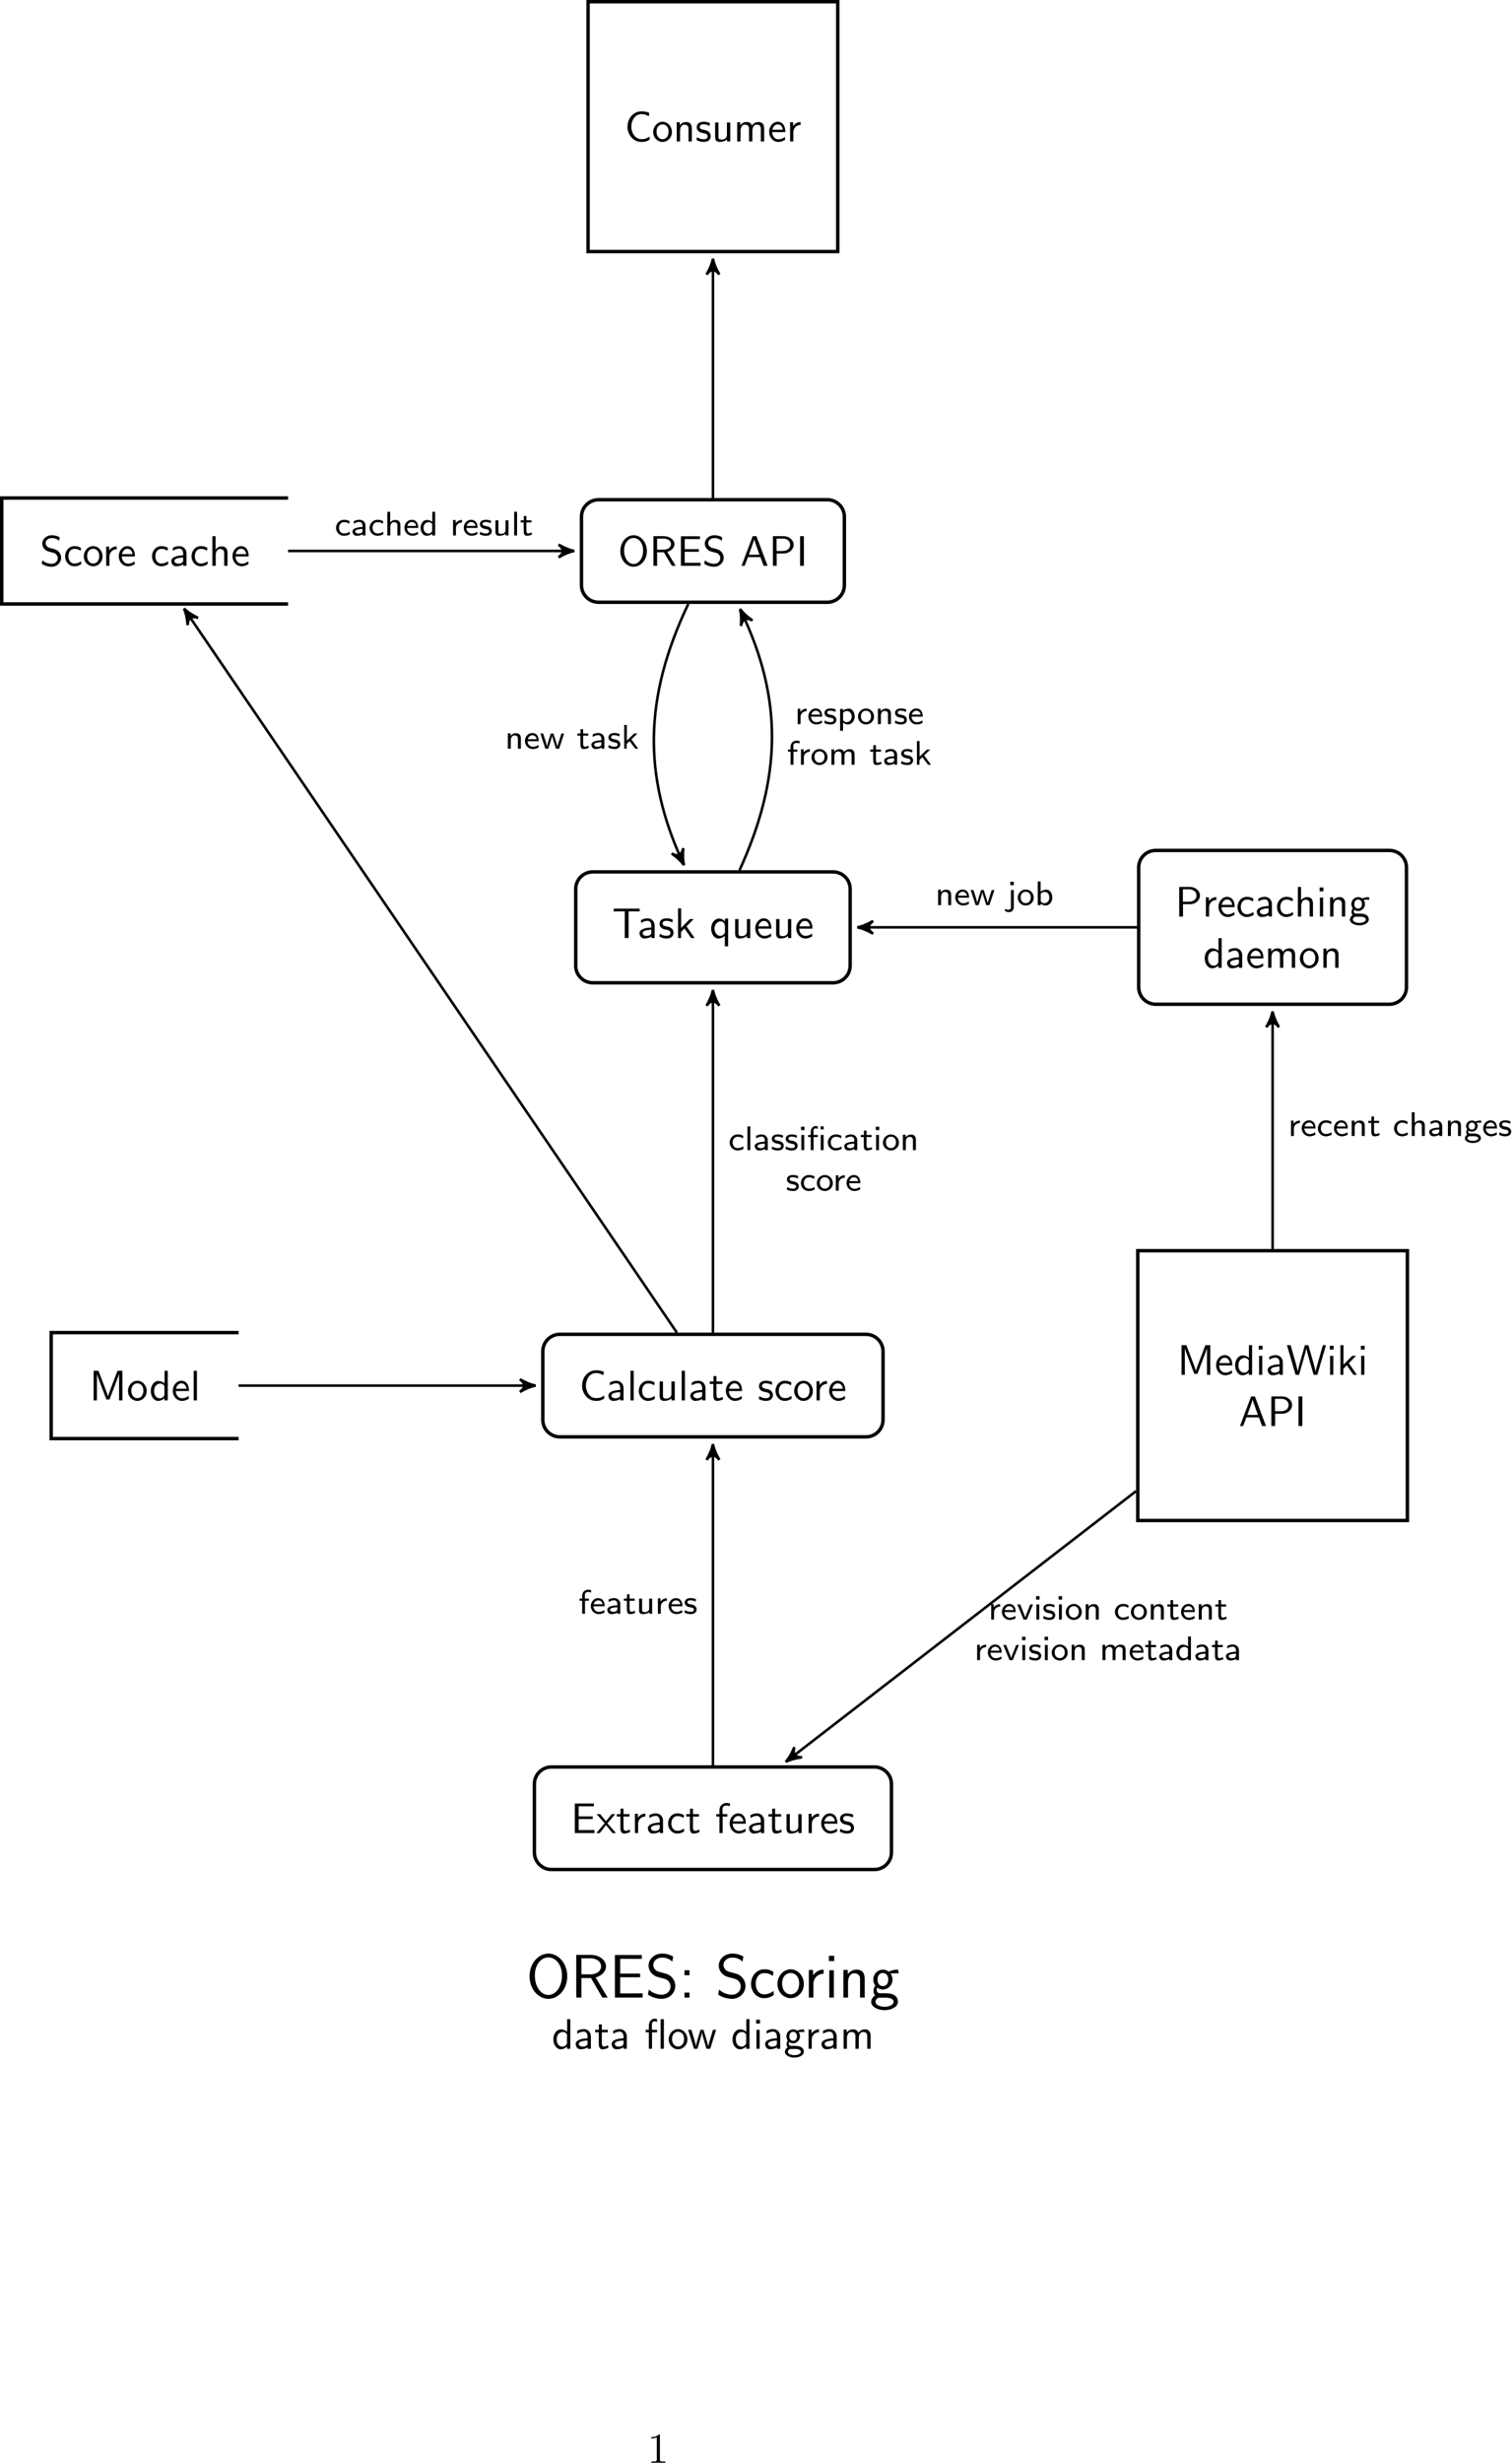 <?xml version='1.0' encoding='UTF-8'?>
<!-- This file was generated by dvisvgm 2.1.3 -->
<svg height='574.512pt' version='1.1' viewBox='80.029 56.123 352.917 574.512' width='352.917pt' xmlns='http://www.w3.org/2000/svg' xmlns:xlink='http://www.w3.org/1999/xlink'>
<defs>
<path d='M3.873 -5.539H3.156V-4.822H3.873V-5.539ZM3.85 -3.539H3.18V0H3.85V-3.539ZM1.514 -3.037H2.495V-3.539H1.49V-4.471C1.49 -4.981 1.793 -5.085 1.985 -5.085C2.12 -5.085 2.319 -5.053 2.495 -4.934V-5.531C2.471 -5.539 2.248 -5.611 1.985 -5.611C1.371 -5.611 0.845 -5.061 0.845 -4.24V-3.539H0.231V-3.037H0.845V0H1.514V-3.037Z' id='g0-12'/>
<path d='M3.395 -2.295C3.395 -3.108 2.774 -3.658 1.985 -3.658C1.482 -3.658 1.1 -3.555 0.654 -3.316L0.701 -2.734C0.964 -2.909 1.355 -3.148 1.985 -3.148C2.335 -3.148 2.702 -2.885 2.702 -2.287V-1.969C1.522 -1.929 0.359 -1.682 0.359 -0.94C0.359 -0.542 0.63 0.08 1.331 0.08C1.674 0.08 2.303 0.008 2.726 -0.303V0H3.395V-2.295ZM2.702 -1.132C2.702 -0.972 2.702 -0.765 2.423 -0.598C2.168 -0.454 1.857 -0.446 1.769 -0.446C1.331 -0.446 0.996 -0.646 0.996 -0.948C0.996 -1.459 2.343 -1.506 2.702 -1.522V-1.132Z' id='g0-97'/>
<path d='M1.347 -5.531H0.677V0H1.371V-0.375C1.546 -0.223 1.929 0.08 2.511 0.08C3.379 0.08 4.081 -0.733 4.081 -1.777C4.081 -2.742 3.531 -3.618 2.734 -3.618C2.232 -3.618 1.745 -3.459 1.347 -3.164V-5.531ZM1.371 -2.511C1.371 -2.638 1.371 -2.734 1.65 -2.917C1.769 -2.989 1.985 -3.092 2.256 -3.092C2.79 -3.092 3.387 -2.734 3.387 -1.777C3.387 -0.805 2.726 -0.446 2.168 -0.446C1.873 -0.446 1.594 -0.582 1.371 -0.94V-2.511Z' id='g0-98'/>
<path d='M3.467 -0.869C3.068 -0.614 2.638 -0.47 2.144 -0.47C1.411 -0.47 0.98 -1.06 0.98 -1.777C0.98 -2.391 1.299 -3.108 2.168 -3.108C2.71 -3.108 2.965 -2.997 3.371 -2.742L3.475 -3.316C2.997 -3.555 2.79 -3.658 2.168 -3.658C0.972 -3.658 0.287 -2.694 0.287 -1.769C0.287 -0.797 1.052 0.08 2.136 0.08C2.694 0.08 3.172 -0.088 3.515 -0.287L3.467 -0.869Z' id='g0-99'/>
<path d='M3.69 -5.531H3.021V-3.196C2.511 -3.571 1.993 -3.618 1.761 -3.618C0.925 -3.618 0.287 -2.782 0.287 -1.769S0.917 0.08 1.737 0.08C2.232 0.08 2.694 -0.143 2.997 -0.414V0H3.69V-5.531ZM2.997 -0.988C2.798 -0.662 2.495 -0.446 2.112 -0.446C1.554 -0.446 0.98 -0.837 0.98 -1.761C0.98 -2.758 1.658 -3.092 2.2 -3.092C2.519 -3.092 2.79 -2.957 2.997 -2.686V-0.988Z' id='g0-100'/>
<path d='M3.427 -0.869C2.981 -0.55 2.479 -0.446 2.136 -0.446C1.443 -0.446 0.917 -1.012 0.893 -1.745H3.507C3.507 -2.112 3.467 -2.646 3.156 -3.1C2.869 -3.507 2.391 -3.658 2.001 -3.658C1.028 -3.658 0.279 -2.805 0.279 -1.793C0.279 -0.773 1.076 0.08 2.128 0.08C2.59 0.08 3.068 -0.056 3.475 -0.303L3.427 -0.869ZM0.948 -2.224C1.132 -2.861 1.602 -3.132 2.001 -3.132C2.351 -3.132 2.869 -2.965 3.021 -2.224H0.948Z' id='g0-101'/>
<path d='M1.514 -3.037H2.423V-3.539H1.49V-4.455C1.49 -5.005 1.993 -5.085 2.256 -5.085C2.423 -5.085 2.638 -5.061 2.933 -4.949V-5.531C2.726 -5.579 2.479 -5.611 2.264 -5.611C1.443 -5.611 0.845 -5.021 0.845 -4.232V-3.539H0.231V-3.037H0.845V0H1.514V-3.037Z' id='g0-102'/>
<path d='M4.009 -3.618C3.834 -3.618 3.3 -3.61 2.694 -3.379L2.678 -3.371C2.391 -3.563 2.112 -3.618 1.881 -3.618C1.1 -3.618 0.518 -3.005 0.518 -2.319C0.518 -2.04 0.614 -1.753 0.797 -1.53C0.685 -1.395 0.566 -1.172 0.566 -0.869C0.566 -0.558 0.693 -0.359 0.765 -0.263C0.327 -0.008 0.239 0.359 0.239 0.55C0.239 1.156 1.076 1.634 2.112 1.634C3.156 1.634 3.985 1.156 3.985 0.55C3.985 -0.574 2.59 -0.574 2.248 -0.574H1.506C1.379 -0.574 1.036 -0.574 1.036 -0.988C1.036 -1.148 1.092 -1.227 1.1 -1.243C1.379 -1.068 1.658 -1.012 1.873 -1.012C2.654 -1.012 3.236 -1.626 3.236 -2.311C3.236 -2.566 3.164 -2.798 3.021 -3.013C2.989 -3.061 2.989 -3.068 2.989 -3.076C2.989 -3.108 3.467 -3.108 3.507 -3.108C3.515 -3.108 3.818 -3.108 4.105 -3.076L4.009 -3.618ZM1.881 -1.506C1.451 -1.506 1.132 -1.777 1.132 -2.311C1.132 -2.933 1.53 -3.124 1.873 -3.124C2.303 -3.124 2.622 -2.853 2.622 -2.319C2.622 -1.698 2.224 -1.506 1.881 -1.506ZM2.256 0.048C2.439 0.048 3.379 0.048 3.379 0.558C3.379 0.901 2.782 1.14 2.112 1.14S0.845 0.901 0.845 0.558C0.845 0.518 0.845 0.048 1.49 0.048H2.256Z' id='g0-103'/>
<path d='M3.706 -2.359C3.706 -2.981 3.523 -3.618 2.542 -3.618C1.857 -3.618 1.49 -3.22 1.331 -3.053V-5.531H0.662V0H1.355V-1.937C1.355 -2.463 1.578 -3.092 2.192 -3.092C3.013 -3.092 3.013 -2.534 3.013 -2.303V0H3.706V-2.359Z' id='g0-104'/>
<path d='M1.403 -5.468H0.598V-4.663H1.403V-5.468ZM1.339 -3.539H0.669V0H1.339V-3.539Z' id='g0-105'/>
<path d='M1.578 -5.468H0.773V-4.663H1.578V-5.468ZM-0.518 1.355C-0.151 1.554 0.207 1.626 0.51 1.626C1.06 1.626 1.578 1.203 1.578 0.47V-3.539H0.909V0.526C0.909 0.669 0.909 0.797 0.741 0.933C0.558 1.068 0.335 1.068 0.263 1.068C-0.072 1.068 -0.279 0.917 -0.375 0.829L-0.518 1.355Z' id='g0-106'/>
<path d='M2.383 -2.168L3.802 -3.539H3.029L1.323 -1.889V-5.531H0.701V0H1.291V-1.116L1.969 -1.769L3.284 0H3.985L2.383 -2.168Z' id='g0-107'/>
<path d='M1.339 -5.531H0.669V0H1.339V-5.531Z' id='g0-108'/>
<path d='M6.057 -2.359C6.057 -2.981 5.874 -3.618 4.894 -3.618C4.224 -3.618 3.81 -3.228 3.618 -2.973C3.539 -3.188 3.339 -3.618 2.542 -3.618C2.088 -3.618 1.65 -3.435 1.299 -3.013V-3.595H0.662V0H1.355V-1.937C1.355 -2.463 1.578 -3.092 2.192 -3.092C3.013 -3.092 3.013 -2.534 3.013 -2.303V0H3.706V-1.937C3.706 -2.463 3.929 -3.092 4.543 -3.092C5.364 -3.092 5.364 -2.534 5.364 -2.303V0H6.057V-2.359Z' id='g0-109'/>
<path d='M3.706 -2.359C3.706 -2.981 3.523 -3.618 2.542 -3.618C2.088 -3.618 1.65 -3.435 1.299 -3.013V-3.595H0.662V0H1.355V-1.937C1.355 -2.463 1.578 -3.092 2.192 -3.092C3.013 -3.092 3.013 -2.534 3.013 -2.303V0H3.706V-2.359Z' id='g0-110'/>
<path d='M3.985 -1.745C3.985 -2.798 3.148 -3.658 2.112 -3.658S0.239 -2.79 0.239 -1.745C0.239 -0.733 1.084 0.08 2.112 0.08C3.148 0.08 3.985 -0.733 3.985 -1.745ZM2.112 -0.47C1.482 -0.47 0.933 -0.933 0.933 -1.833S1.522 -3.132 2.112 -3.132C2.71 -3.132 3.292 -2.718 3.292 -1.833C3.292 -0.925 2.726 -0.47 2.112 -0.47Z' id='g0-111'/>
<path d='M1.371 -0.375C1.793 0.008 2.248 0.08 2.519 0.08C3.363 0.08 4.081 -0.725 4.081 -1.777C4.081 -2.734 3.555 -3.618 2.766 -3.618C2.407 -3.618 1.809 -3.515 1.347 -3.156V-3.539H0.677V1.546H1.371V-0.375ZM1.371 -2.646C1.554 -2.869 1.865 -3.068 2.248 -3.068C2.885 -3.068 3.387 -2.479 3.387 -1.777C3.387 -0.988 2.79 -0.446 2.168 -0.446C2.048 -0.446 1.849 -0.462 1.642 -0.63C1.403 -0.813 1.371 -0.933 1.371 -1.084V-2.646Z' id='g0-112'/>
<path d='M1.347 -1.698C1.347 -2.558 2.064 -3.021 2.766 -3.029V-3.618C2.096 -3.61 1.61 -3.284 1.291 -2.861V-3.595H0.677V0H1.347V-1.698Z' id='g0-114'/>
<path d='M2.909 -3.411C2.367 -3.634 1.969 -3.658 1.682 -3.658C1.482 -3.658 0.279 -3.658 0.279 -2.598C0.279 -2.224 0.486 -2.016 0.59 -1.921C0.869 -1.642 1.203 -1.578 1.626 -1.498C2.001 -1.427 2.431 -1.347 2.431 -0.964C2.431 -0.462 1.769 -0.462 1.658 -0.462C1.148 -0.462 0.669 -0.646 0.351 -0.869L0.239 -0.271C0.51 -0.135 0.996 0.08 1.658 0.08C2.016 0.08 2.367 0.024 2.662 -0.191C2.957 -0.414 3.053 -0.765 3.053 -1.036C3.053 -1.18 3.037 -1.49 2.702 -1.793C2.407 -2.056 2.12 -2.112 1.737 -2.184C1.267 -2.271 0.901 -2.343 0.901 -2.694C0.901 -3.148 1.482 -3.148 1.602 -3.148C2.056 -3.148 2.407 -3.053 2.805 -2.845L2.909 -3.411Z' id='g0-115'/>
<path d='M1.498 -3.037H2.678V-3.539H1.498V-4.551H0.885V-3.539H0.159V-3.037H0.861V-1.02C0.861 -0.486 0.996 0.08 1.57 0.08S2.582 -0.104 2.821 -0.215L2.686 -0.725C2.423 -0.534 2.144 -0.47 1.921 -0.47C1.586 -0.47 1.498 -0.797 1.498 -1.164V-3.037Z' id='g0-116'/>
<path d='M3.706 -3.539H3.013V-1.227C3.013 -0.59 2.471 -0.391 2.008 -0.391C1.419 -0.391 1.355 -0.55 1.355 -0.917V-3.539H0.662V-0.869C0.662 -0.159 0.972 0.08 1.53 0.08C1.857 0.08 2.558 0.016 3.037 -0.367V0H3.706V-3.539Z' id='g0-117'/>
<path d='M3.778 -3.539H3.14C2.048 -0.869 2.001 -0.654 1.969 -0.47H1.961C1.897 -0.781 1.674 -1.339 1.427 -1.953L0.789 -3.539H0.12L1.578 0H2.319L3.778 -3.539Z' id='g0-118'/>
<path d='M5.659 -3.539H5.037C4.965 -3.316 4.519 -1.969 4.272 -1.14C4.208 -0.909 4.129 -0.654 4.105 -0.47H4.097C4.049 -0.797 3.77 -1.658 3.754 -1.714L3.164 -3.539H2.558C2.327 -2.853 1.73 -1.068 1.666 -0.486H1.658C1.594 -1.052 1.004 -2.813 0.877 -3.196C0.813 -3.387 0.813 -3.403 0.773 -3.539H0.12L1.283 0H1.953C1.961 -0.032 2.176 -0.662 2.455 -1.546C2.574 -1.937 2.813 -2.702 2.853 -3.053L2.861 -3.061C2.877 -2.893 2.925 -2.718 2.981 -2.519S3.092 -2.104 3.148 -1.921L3.762 0H4.495L5.659 -3.539Z' id='g0-119'/>
<path d='M2.929 -6.376C2.929 -6.615 2.929 -6.635 2.7 -6.635C2.082 -5.998 1.205 -5.998 0.887 -5.998V-5.689C1.086 -5.689 1.674 -5.689 2.192 -5.948V-0.787C2.192 -0.428 2.162 -0.309 1.265 -0.309H0.946V0C1.295 -0.03 2.162 -0.03 2.56 -0.03S3.826 -0.03 4.174 0V-0.309H3.856C2.959 -0.309 2.929 -0.418 2.929 -0.787V-6.376Z' id='g3-49'/>
<path d='M1.753 -3.846H2.929V-4.423H1.724V-5.629C1.724 -6.266 2.082 -6.416 2.331 -6.416C2.531 -6.416 2.75 -6.356 2.929 -6.247V-6.914C2.869 -6.934 2.62 -7.024 2.331 -7.024C1.594 -7.024 1.006 -6.326 1.006 -5.33V-4.423H0.269V-3.846H1.006V0H1.753V-3.846ZM4.513 -6.914H3.766V0H4.513V-6.914Z' id='g2-13'/>
<path d='M3.756 -6.914H2.879L0.279 0H1.016L1.783 -2.032H4.682L5.44 0H6.356L3.756 -6.914ZM4.463 -2.59H1.993L2.64 -4.394C2.849 -4.981 3.158 -5.828 3.228 -6.197H3.238C3.258 -6.057 3.328 -5.808 3.557 -5.151L4.463 -2.59Z' id='g2-65'/>
<path d='M5.798 -1.136C5.21 -0.747 4.872 -0.538 3.885 -0.538C2.451 -0.538 1.554 -2.032 1.554 -3.467C1.554 -4.822 2.381 -6.386 3.905 -6.386C4.613 -6.386 5.061 -6.217 5.609 -5.868L5.748 -6.685C5.32 -6.894 4.553 -7.024 3.915 -7.024C2.072 -7.024 0.658 -5.469 0.658 -3.377C0.658 -1.803 1.843 0.11 3.915 0.11C4.832 0.11 5.21 -0.05 5.858 -0.448L5.798 -1.136Z' id='g2-67'/>
<path d='M5.111 -3.278V-3.885H1.823V-6.247H3.198C3.318 -6.247 3.437 -6.237 3.557 -6.237H5.38V-6.884H0.936V0H5.519V-0.707H4.264C4.144 -0.707 4.025 -0.697 3.905 -0.697H1.823V-3.278H5.111Z' id='g2-69'/>
<path d='M1.823 -6.914H0.936V0H1.823V-6.914Z' id='g2-73'/>
<path d='M5.28 -3.537C4.932 -2.63 4.463 -1.395 4.354 -0.927H4.344C4.294 -1.136 4.174 -1.504 4.025 -1.923L2.461 -6.047L2.122 -6.914H0.996V0H1.773V-6.177H1.783C1.843 -5.858 2.242 -4.772 2.501 -4.095L3.975 -0.219H4.702L6.027 -3.686C6.346 -4.503 6.436 -4.752 6.506 -4.951C6.605 -5.24 6.874 -5.958 6.924 -6.187L6.934 -6.177V0H7.711V-6.914H6.575L5.28 -3.537Z' id='g2-77'/>
<path d='M6.765 -3.437C6.765 -5.529 5.32 -7.133 3.666 -7.133C1.973 -7.133 0.558 -5.509 0.558 -3.437C0.558 -1.325 2.032 0.219 3.656 0.219C5.32 0.219 6.765 -1.345 6.765 -3.437ZM3.666 -0.428C2.491 -0.428 1.445 -1.674 1.445 -3.587C1.445 -5.41 2.54 -6.496 3.656 -6.496C4.812 -6.496 5.878 -5.37 5.878 -3.587C5.878 -1.644 4.802 -0.428 3.666 -0.428Z' id='g2-79'/>
<path d='M3.507 -2.879C4.742 -2.879 5.798 -3.786 5.798 -4.902C5.798 -5.968 4.812 -6.914 3.437 -6.914H0.956V0H1.843V-2.879H3.507ZM3.218 -6.356C4.314 -6.356 4.991 -5.748 4.991 -4.902C4.991 -4.115 4.364 -3.457 3.218 -3.457H1.813V-6.356H3.218Z' id='g2-80'/>
<path d='M4.174 -3.248C5.2 -3.547 5.868 -4.254 5.868 -5.061C5.868 -6.047 4.782 -6.914 3.357 -6.914H0.956V0H1.813V-3.158H3.387L5.26 0H6.147L4.174 -3.248ZM1.813 -3.766V-6.356H3.248C4.403 -6.356 5.061 -5.768 5.061 -5.061S4.423 -3.766 3.248 -3.766H1.813Z' id='g2-82'/>
<path d='M4.633 -6.635C4.085 -6.964 3.537 -7.133 2.809 -7.133C1.425 -7.133 0.558 -6.157 0.558 -5.171C0.558 -4.742 0.697 -4.324 1.096 -3.905C1.514 -3.457 1.953 -3.337 2.54 -3.198C3.387 -2.989 3.487 -2.959 3.766 -2.71C3.965 -2.54 4.184 -2.212 4.184 -1.783C4.184 -1.126 3.636 -0.468 2.73 -0.468C2.321 -0.468 1.425 -0.568 0.588 -1.275L0.438 -0.468C1.315 0.08 2.112 0.219 2.74 0.219C4.055 0.219 4.971 -0.787 4.971 -1.883C4.971 -2.531 4.663 -3.009 4.443 -3.248C3.975 -3.746 3.646 -3.836 2.73 -4.065C2.152 -4.204 1.993 -4.244 1.694 -4.503C1.624 -4.563 1.345 -4.852 1.345 -5.29C1.345 -5.878 1.883 -6.476 2.8 -6.476C3.636 -6.476 4.115 -6.147 4.483 -5.838L4.633 -6.635Z' id='g2-83'/>
<path d='M3.836 -6.217H4.722C4.842 -6.217 4.961 -6.207 5.081 -6.207H6.416V-6.854H0.359V-6.207H1.694C1.813 -6.207 1.933 -6.217 2.052 -6.217H2.949V0H3.836V-6.217Z' id='g2-84'/>
<path d='M9.255 -6.914H8.538L7.631 -3.786C7.372 -2.899 6.894 -1.225 6.844 -0.717H6.834C6.834 -0.727 6.775 -1.245 6.117 -3.517L5.141 -6.914H4.334L3.437 -3.806C3.218 -3.039 2.72 -1.295 2.67 -0.737H2.66C2.62 -1.136 2.351 -2.112 2.271 -2.441L1.803 -4.105L0.996 -6.914H0.139L2.162 0H2.969L3.965 -3.457C4.174 -4.184 4.603 -5.669 4.663 -6.187H4.672C4.712 -5.888 4.951 -4.941 5.22 -3.995L6.366 0H7.233L9.255 -6.914Z' id='g2-87'/>
<path d='M3.975 -2.879C3.975 -3.895 3.248 -4.593 2.331 -4.593C1.684 -4.593 1.235 -4.433 0.767 -4.164L0.827 -3.507C1.345 -3.875 1.843 -4.005 2.331 -4.005C2.8 -4.005 3.198 -3.606 3.198 -2.869V-2.441C1.704 -2.421 0.438 -2.002 0.438 -1.126C0.438 -0.697 0.707 0.11 1.574 0.11C1.714 0.11 2.65 0.09 3.228 -0.359V0H3.975V-2.879ZM3.198 -1.315C3.198 -1.126 3.198 -0.877 2.859 -0.687C2.57 -0.508 2.192 -0.498 2.082 -0.498C1.604 -0.498 1.156 -0.727 1.156 -1.146C1.156 -1.843 2.77 -1.913 3.198 -1.933V-1.315Z' id='g2-97'/>
<path d='M4.085 -4.164C3.497 -4.503 3.158 -4.593 2.55 -4.593C1.166 -4.593 0.359 -3.387 0.359 -2.212C0.359 -0.976 1.265 0.11 2.511 0.11C3.049 0.11 3.597 -0.03 4.135 -0.399L4.075 -1.066C3.567 -0.667 3.029 -0.528 2.521 -0.528C1.694 -0.528 1.136 -1.245 1.136 -2.222C1.136 -2.999 1.504 -3.955 2.56 -3.955C3.078 -3.955 3.417 -3.875 3.965 -3.517L4.085 -4.164Z' id='g2-99'/>
<path d='M4.324 -6.914H3.577V-3.985C3.049 -4.423 2.491 -4.533 2.122 -4.533C1.136 -4.533 0.359 -3.497 0.359 -2.212C0.359 -0.907 1.126 0.11 2.072 0.11C2.401 0.11 2.989 0.02 3.547 -0.518V0H4.324V-6.914ZM3.547 -1.385C3.547 -1.245 3.537 -1.066 3.218 -0.777C2.989 -0.578 2.74 -0.498 2.481 -0.498C1.863 -0.498 1.136 -0.966 1.136 -2.202C1.136 -3.517 1.993 -3.925 2.58 -3.925C3.029 -3.925 3.328 -3.696 3.547 -3.377V-1.385Z' id='g2-100'/>
<path d='M4.125 -2.182C4.125 -2.521 4.115 -3.268 3.726 -3.865C3.318 -4.483 2.71 -4.593 2.351 -4.593C1.245 -4.593 0.349 -3.537 0.349 -2.252C0.349 -0.936 1.305 0.11 2.501 0.11C3.128 0.11 3.696 -0.13 4.085 -0.408L4.025 -1.056C3.397 -0.538 2.74 -0.498 2.511 -0.498C1.714 -0.498 1.076 -1.205 1.046 -2.182H4.125ZM1.096 -2.73C1.255 -3.487 1.783 -3.985 2.351 -3.985C2.869 -3.985 3.427 -3.646 3.557 -2.73H1.096Z' id='g2-101'/>
<path d='M1.753 -3.846H2.849V-4.423H1.724V-5.609C1.724 -6.346 2.391 -6.416 2.65 -6.416C2.849 -6.416 3.118 -6.396 3.457 -6.247V-6.914C3.337 -6.944 3.029 -7.024 2.66 -7.024C1.724 -7.024 1.006 -6.316 1.006 -5.32V-4.423H0.269V-3.846H1.006V0H1.753V-3.846Z' id='g2-102'/>
<path d='M3.507 -3.895C3.726 -3.895 4.005 -3.935 4.244 -3.935C4.423 -3.935 4.812 -3.905 4.832 -3.905L4.722 -4.533C4.025 -4.533 3.447 -4.344 3.148 -4.214C2.939 -4.384 2.6 -4.533 2.202 -4.533C1.345 -4.533 0.618 -3.816 0.618 -2.909C0.618 -2.54 0.747 -2.182 0.946 -1.923C0.658 -1.514 0.658 -1.126 0.658 -1.076C0.658 -0.817 0.747 -0.528 0.917 -0.319C0.399 -0.01 0.279 0.448 0.279 0.707C0.279 1.455 1.265 2.052 2.481 2.052C3.706 2.052 4.692 1.465 4.692 0.697C4.692 -0.687 3.029 -0.687 2.64 -0.687H1.763C1.634 -0.687 1.186 -0.687 1.186 -1.215C1.186 -1.325 1.225 -1.484 1.295 -1.574C1.504 -1.425 1.833 -1.285 2.202 -1.285C3.098 -1.285 3.796 -2.022 3.796 -2.909C3.796 -3.387 3.577 -3.756 3.467 -3.905L3.507 -3.895ZM2.202 -1.853C1.833 -1.853 1.315 -2.082 1.315 -2.909S1.833 -3.965 2.202 -3.965C2.63 -3.965 3.098 -3.686 3.098 -2.909S2.63 -1.853 2.202 -1.853ZM2.65 0.03C2.869 0.03 3.995 0.03 3.995 0.717C3.995 1.156 3.308 1.484 2.491 1.484C1.684 1.484 0.976 1.176 0.976 0.707C0.976 0.677 0.976 0.03 1.753 0.03H2.65Z' id='g2-103'/>
<path d='M4.334 -2.969C4.334 -3.626 4.184 -4.533 2.969 -4.533C2.351 -4.533 1.873 -4.224 1.554 -3.816V-6.914H0.807V0H1.584V-2.441C1.584 -3.098 1.833 -3.925 2.59 -3.925C3.547 -3.925 3.557 -3.218 3.557 -2.899V0H4.334V-2.969Z' id='g2-104'/>
<path d='M1.624 -6.775H0.737V-5.888H1.624V-6.775ZM1.554 -4.423H0.807V0H1.554V-4.423Z' id='g2-105'/>
<path d='M2.8 -2.71L4.473 -4.423H3.577L1.554 -2.351V-6.914H0.837V0H1.524V-1.405L2.321 -2.232L3.875 0H4.692L2.8 -2.71Z' id='g2-107'/>
<path d='M1.554 -6.914H0.807V0H1.554V-6.914Z' id='g2-108'/>
<path d='M7.103 -2.969C7.103 -3.636 6.944 -4.533 5.738 -4.533C5.141 -4.533 4.623 -4.254 4.254 -3.716C3.995 -4.473 3.298 -4.533 2.979 -4.533C2.262 -4.533 1.793 -4.125 1.524 -3.766V-4.483H0.807V0H1.584V-2.441C1.584 -3.118 1.853 -3.925 2.59 -3.925C3.517 -3.925 3.567 -3.278 3.567 -2.899V0H4.344V-2.441C4.344 -3.118 4.613 -3.925 5.35 -3.925C6.276 -3.925 6.326 -3.278 6.326 -2.899V0H7.103V-2.969Z' id='g2-109'/>
<path d='M4.334 -2.969C4.334 -3.626 4.184 -4.533 2.969 -4.533C2.072 -4.533 1.584 -3.856 1.524 -3.776V-4.483H0.807V0H1.584V-2.441C1.584 -3.098 1.833 -3.925 2.59 -3.925C3.547 -3.925 3.557 -3.218 3.557 -2.899V0H4.334V-2.969Z' id='g2-110'/>
<path d='M4.672 -2.192C4.672 -3.527 3.676 -4.593 2.491 -4.593C1.265 -4.593 0.299 -3.497 0.299 -2.192C0.299 -0.877 1.315 0.11 2.481 0.11C3.676 0.11 4.672 -0.897 4.672 -2.192ZM2.481 -0.528C1.793 -0.528 1.076 -1.086 1.076 -2.291S1.833 -3.985 2.481 -3.985C3.178 -3.985 3.895 -3.467 3.895 -2.291S3.218 -0.528 2.481 -0.528Z' id='g2-111'/>
<path d='M4.324 -4.533H3.577V-3.856C3.477 -3.985 2.989 -4.533 2.212 -4.533C1.215 -4.533 0.359 -3.547 0.359 -2.202C0.359 -0.936 1.086 0.11 2.042 0.11C2.6 0.11 3.128 -0.12 3.547 -0.498V1.933H4.324V-4.533ZM3.577 -1.395C3.577 -1.215 3.577 -1.196 3.477 -1.066C3.218 -0.667 2.849 -0.498 2.491 -0.498C1.734 -0.498 1.136 -1.275 1.136 -2.202C1.136 -3.218 1.853 -3.895 2.58 -3.895C3.268 -3.895 3.577 -3.188 3.577 -2.79V-1.395Z' id='g2-113'/>
<path d='M1.564 -2.132C1.564 -3.128 2.281 -3.846 3.258 -3.865V-4.533C2.371 -4.523 1.823 -4.035 1.514 -3.577V-4.483H0.817V0H1.564V-2.132Z' id='g2-114'/>
<path d='M3.417 -4.274C2.899 -4.513 2.491 -4.593 1.983 -4.593C1.734 -4.593 0.329 -4.593 0.329 -3.288C0.329 -2.8 0.618 -2.481 0.867 -2.291C1.176 -2.072 1.395 -2.032 1.943 -1.923C2.301 -1.853 2.879 -1.734 2.879 -1.205C2.879 -0.518 2.092 -0.518 1.943 -0.518C1.136 -0.518 0.578 -0.887 0.399 -1.006L0.279 -0.329C0.598 -0.169 1.146 0.11 1.953 0.11C2.132 0.11 2.68 0.11 3.108 -0.209C3.417 -0.448 3.587 -0.847 3.587 -1.275C3.587 -1.823 3.218 -2.162 3.198 -2.192C2.809 -2.54 2.54 -2.6 2.042 -2.69C1.494 -2.8 1.036 -2.899 1.036 -3.387C1.036 -4.005 1.753 -4.005 1.883 -4.005C2.202 -4.005 2.73 -3.965 3.298 -3.626L3.417 -4.274Z' id='g2-115'/>
<path d='M1.743 -3.846H3.148V-4.423H1.743V-5.689H1.056V-4.423H0.189V-3.846H1.026V-1.186C1.026 -0.588 1.166 0.11 1.853 0.11C2.55 0.11 3.059 -0.139 3.308 -0.269L3.148 -0.857C2.889 -0.648 2.57 -0.528 2.252 -0.528C1.883 -0.528 1.743 -0.827 1.743 -1.355V-3.846Z' id='g2-116'/>
<path d='M4.334 -4.423H3.557V-1.534C3.557 -0.787 2.999 -0.438 2.361 -0.438C1.654 -0.438 1.584 -0.697 1.584 -1.126V-4.423H0.807V-1.086C0.807 -0.369 1.036 0.11 1.863 0.11C2.391 0.11 3.098 -0.05 3.587 -0.478V0H4.334V-4.423Z' id='g2-117'/>
<path d='M6.655 -4.423H5.928L5.29 -2.311C5.181 -1.953 4.882 -0.966 4.832 -0.538H4.822C4.782 -0.847 4.533 -1.734 4.364 -2.301L3.716 -4.423H3.019L2.451 -2.55C2.341 -2.202 2.002 -1.056 1.963 -0.548H1.953C1.903 -1.026 1.574 -2.152 1.415 -2.7L0.897 -4.423H0.139L1.504 0H2.291C2.341 -0.159 2.69 -1.275 2.909 -2.052C3.049 -2.511 3.328 -3.497 3.357 -3.865H3.367C3.387 -3.587 3.557 -2.899 3.686 -2.471L4.413 0H5.29L6.655 -4.423Z' id='g2-119'/>
<path d='M2.59 -2.281L4.413 -4.423H3.597L2.262 -2.78L0.887 -4.423H0.06L1.933 -2.281L0 0H0.817L2.262 -1.873L3.756 0H4.583L2.59 -2.281Z' id='g2-120'/>
<path d='M2.525 -6.37H1.363V-5.208H2.525V-6.37ZM1.363 -1.162V0H2.525V-1.162H1.363Z' id='g1-58'/>
<path d='M7.173 -4.734V-5.595H2.525V-9.038H4.476C4.648 -9.038 4.82 -9.024 4.992 -9.024H7.575V-9.928H1.291V0H7.761V-0.976H5.882C5.71 -0.976 5.538 -0.961 5.365 -0.961H2.525V-4.734H7.173Z' id='g1-69'/>
<path d='M9.569 -4.949C9.569 -7.991 7.503 -10.258 5.179 -10.258C2.798 -10.258 0.775 -7.948 0.775 -4.949C0.775 -1.922 2.855 0.301 5.165 0.301C7.532 0.301 9.569 -1.951 9.569 -4.949ZM5.179 -0.603C3.515 -0.603 2.008 -2.396 2.008 -5.165C2.008 -7.804 3.572 -9.368 5.165 -9.368C6.8 -9.368 8.335 -7.761 8.335 -5.165C8.335 -2.353 6.786 -0.603 5.179 -0.603Z' id='g1-79'/>
<path d='M5.839 -4.677C7.403 -5.122 8.249 -6.212 8.249 -7.274C8.249 -8.708 6.714 -9.956 4.691 -9.956H1.306V0H2.511V-4.548H4.749L7.403 0H8.636L5.839 -4.677ZM2.511 -5.409V-9.153H4.533C6.269 -9.153 7.116 -8.235 7.116 -7.274C7.116 -6.384 6.341 -5.409 4.533 -5.409H2.511Z' id='g1-82'/>
<path d='M6.528 -9.555C5.939 -9.87 5.222 -10.258 3.945 -10.258C2.023 -10.258 0.775 -8.88 0.775 -7.446C0.775 -6.427 1.392 -5.767 1.463 -5.695C2.166 -4.978 2.654 -4.849 3.572 -4.619C4.792 -4.318 4.992 -4.261 5.452 -3.787C5.695 -3.529 5.911 -3.07 5.911 -2.568C5.911 -1.578 5.093 -0.66 3.859 -0.66C2.812 -0.66 1.693 -1.076 0.846 -1.851L0.631 -0.689C1.937 0.172 3.199 0.301 3.859 0.301C5.71 0.301 7.015 -1.119 7.015 -2.711C7.015 -3.63 6.571 -4.318 6.255 -4.677C5.595 -5.38 5.064 -5.523 4.103 -5.767C3.127 -6.011 2.769 -6.097 2.453 -6.398C2.267 -6.599 1.879 -6.958 1.879 -7.603C1.879 -8.479 2.668 -9.325 3.931 -9.325C5.15 -9.325 5.796 -8.852 6.312 -8.393L6.528 -9.555Z' id='g1-83'/>
<path d='M5.753 -1.549C5.093 -1.019 4.361 -0.746 3.558 -0.746C2.367 -0.746 1.592 -1.808 1.592 -3.199C1.592 -4.39 2.166 -5.695 3.601 -5.695C4.562 -5.695 4.964 -5.466 5.581 -5.05L5.753 -5.982C4.921 -6.47 4.447 -6.585 3.601 -6.585C1.621 -6.585 0.502 -4.835 0.502 -3.199C0.502 -1.363 1.822 0.143 3.544 0.143C4.246 0.143 5.05 -0.029 5.839 -0.603C5.839 -0.646 5.796 -1.09 5.782 -1.148L5.753 -1.549Z' id='g1-99'/>
<path d='M4.892 -5.652C4.892 -5.652 4.921 -5.624 4.935 -5.595C5.236 -5.624 5.552 -5.667 6.083 -5.667C6.126 -5.667 6.456 -5.667 6.814 -5.638L6.657 -6.513C6.384 -6.513 5.409 -6.499 4.462 -6.04C3.988 -6.441 3.414 -6.513 3.127 -6.513C1.879 -6.513 0.875 -5.466 0.875 -4.203C0.875 -3.687 1.033 -3.214 1.349 -2.783C1.019 -2.324 0.933 -1.894 0.933 -1.549C0.933 -1.019 1.133 -0.66 1.291 -0.473C0.56 0 0.387 0.617 0.387 1.019C0.387 2.066 1.75 2.941 3.5 2.941S6.628 2.095 6.628 1.004C6.628 -1.004 4.304 -1.004 3.716 -1.004H2.496C2.295 -1.004 1.679 -1.004 1.679 -1.765C1.679 -2.08 1.736 -2.166 1.822 -2.295C2.066 -2.123 2.539 -1.879 3.113 -1.879C4.347 -1.879 5.365 -2.898 5.365 -4.203C5.365 -4.72 5.179 -5.251 4.878 -5.638L4.892 -5.652ZM3.127 -2.668C2.496 -2.668 1.865 -3.099 1.865 -4.189C1.865 -5.466 2.668 -5.724 3.113 -5.724C3.744 -5.724 4.376 -5.294 4.376 -4.203C4.376 -2.927 3.572 -2.668 3.127 -2.668ZM3.73 0.029C4.046 0.029 5.624 0.029 5.624 1.019C5.624 1.679 4.634 2.152 3.515 2.152S1.392 1.707 1.392 1.004C1.392 0.961 1.392 0.029 2.482 0.029H3.73Z' id='g1-103'/>
<path d='M2.267 -9.741H1.033V-8.507H2.267V-9.741ZM2.181 -6.37H1.119V0H2.181V-6.37Z' id='g1-105'/>
<path d='M6.083 -4.318C6.083 -5.193 5.896 -6.513 4.16 -6.513C3.357 -6.513 2.668 -6.155 2.123 -5.466V-6.441H1.105V0H2.195V-3.572C2.195 -4.462 2.525 -5.652 3.615 -5.652C4.949 -5.652 4.992 -4.72 4.992 -4.218V0H6.083V-4.318Z' id='g1-110'/>
<path d='M6.585 -3.156C6.585 -5.093 5.165 -6.585 3.515 -6.585C1.822 -6.585 0.43 -5.064 0.43 -3.156C0.43 -1.277 1.865 0.143 3.5 0.143C5.193 0.143 6.585 -1.306 6.585 -3.156ZM3.515 -0.746C2.482 -0.746 1.521 -1.607 1.521 -3.3C1.521 -5.036 2.597 -5.724 3.5 -5.724C4.49 -5.724 5.495 -4.978 5.495 -3.3C5.495 -1.535 4.476 -0.746 3.515 -0.746Z' id='g1-111'/>
<path d='M2.181 -3.142C2.181 -4.591 3.271 -5.538 4.562 -5.552V-6.513C3.257 -6.499 2.496 -5.738 2.109 -5.179V-6.441H1.119V0H2.181V-3.142Z' id='g1-114'/>
</defs>
<g id='page1'>
<path d='M275.574 56.523H217.292V114.801H275.574Z' fill='none' stroke='#000000' stroke-miterlimit='10.037' stroke-width='0.8'/>
<g transform='matrix(1 0 0 1 -185.055 209.351)'>
<use x='410.885' xlink:href='#g2-67' y='-120.229'/>
<use x='417.25' xlink:href='#g2-111' y='-120.229'/>
<use x='422.232' xlink:href='#g2-110' y='-120.229'/>
<use x='427.379' xlink:href='#g2-115' y='-120.229'/>
<use x='431.198' xlink:href='#g2-117' y='-120.229'/>
<use x='436.346' xlink:href='#g2-109' y='-120.229'/>
<use x='444.26' xlink:href='#g2-101' y='-120.229'/>
<use x='448.688' xlink:href='#g2-114' y='-120.229'/>
</g>
<path d='M147.273 172.293H80.429V197.015H147.273' fill='none' stroke='#000000' stroke-miterlimit='10.037' stroke-width='0.8'/>
<g transform='matrix(1 0 0 1 -188.971 209.351)'>
<use x='278.302' xlink:href='#g2-83' y='-21.238'/>
<use x='283.837' xlink:href='#g2-99' y='-21.238'/>
<use x='288.265' xlink:href='#g2-111' y='-21.238'/>
<use x='292.97' xlink:href='#g2-114' y='-21.238'/>
<use x='296.374' xlink:href='#g2-101' y='-21.238'/>
<use x='304.122' xlink:href='#g2-99' y='-21.238'/>
<use x='308.55' xlink:href='#g2-97' y='-21.238'/>
<use x='313.338' xlink:href='#g2-99' y='-21.238'/>
<use x='317.766' xlink:href='#g2-104' y='-21.238'/>
<use x='322.913' xlink:href='#g2-101' y='-21.238'/>
</g>
<path d='M273.125 172.691H219.742C217.539 172.691 215.753 174.472 215.753 176.676V192.633C215.753 194.832 217.539 196.617 219.742 196.617H273.125C275.328 196.617 277.113 194.832 277.113 192.633V176.676C277.113 174.472 275.328 172.691 273.125 172.691Z' fill='none' stroke='#000000' stroke-miterlimit='10.037' stroke-width='0.8'/>
<g transform='matrix(1 0 0 1 -186.626 209.351)'>
<use x='410.885' xlink:href='#g2-79' y='-21.238'/>
<use x='418.219' xlink:href='#g2-82' y='-21.238'/>
<use x='424.653' xlink:href='#g2-69' y='-21.238'/>
<use x='430.603' xlink:href='#g2-83' y='-21.238'/>
<use x='439.459' xlink:href='#g2-65' y='-21.238'/>
<use x='446.101' xlink:href='#g2-80' y='-21.238'/>
<use x='452.466' xlink:href='#g2-73' y='-21.238'/>
</g>
<path d='M274.476 259.516H218.39C216.191 259.516 214.406 261.297 214.406 263.5V281.394C214.406 283.594 216.191 285.379 218.39 285.379H274.476C276.675 285.379 278.461 283.594 278.461 281.394V263.5C278.461 261.297 276.675 259.516 274.476 259.516Z' fill='none' stroke='#000000' stroke-miterlimit='10.037' stroke-width='0.8'/>
<g transform='matrix(1 0 0 1 -187.975 208.383)'>
<use x='410.885' xlink:href='#g2-84' y='66.554'/>
<use x='416.835' xlink:href='#g2-97' y='66.554'/>
<use x='421.623' xlink:href='#g2-115' y='66.554'/>
<use x='425.442' xlink:href='#g2-107' y='66.554'/>
<use x='433.634' xlink:href='#g2-113' y='66.554'/>
<use x='438.781' xlink:href='#g2-117' y='66.554'/>
<use x='443.928' xlink:href='#g2-101' y='66.554'/>
<use x='448.356' xlink:href='#g2-117' y='66.554'/>
<use x='453.503' xlink:href='#g2-101' y='66.554'/>
</g>
<path d='M404.332 254.504H349.796C347.593 254.504 345.812 256.289 345.812 258.488V286.402C345.812 288.601 347.593 290.387 349.796 290.387H404.332C406.531 290.387 408.316 288.601 408.316 286.402V258.488C408.316 256.289 406.531 254.504 404.332 254.504Z' fill='none' stroke='#000000' stroke-miterlimit='10.037' stroke-width='0.8'/>
<g transform='matrix(1 0 0 1 -187.2 215.329)'>
<use x='541.515' xlink:href='#g2-80' y='54.599'/>
<use x='547.88' xlink:href='#g2-114' y='54.599'/>
<use x='551.284' xlink:href='#g2-101' y='54.599'/>
<use x='555.711' xlink:href='#g2-99' y='54.599'/>
<use x='560.139' xlink:href='#g2-97' y='54.599'/>
<use x='564.927' xlink:href='#g2-99' y='54.599'/>
<use x='569.355' xlink:href='#g2-104' y='54.599'/>
<use x='574.502' xlink:href='#g2-105' y='54.599'/>
<use x='576.882' xlink:href='#g2-110' y='54.599'/>
<use x='582.03' xlink:href='#g2-103' y='54.599'/>
<use x='548.06' xlink:href='#g2-100' y='66.554'/>
<use x='553.207' xlink:href='#g2-97' y='66.554'/>
<use x='557.995' xlink:href='#g2-101' y='66.554'/>
<use x='562.422' xlink:href='#g2-109' y='66.554'/>
<use x='570.337' xlink:href='#g2-111' y='66.554'/>
<use x='575.319' xlink:href='#g2-110' y='66.554'/>
</g>
<path d='M135.718 366.984H91.98V391.707H135.718' fill='none' stroke='#000000' stroke-miterlimit='10.037' stroke-width='0.8'/>
<g transform='matrix(1 0 0 1 -177.417 209.351)'>
<use x='278.302' xlink:href='#g2-77' y='173.453'/>
<use x='287.02' xlink:href='#g2-111' y='173.453'/>
<use x='292.278' xlink:href='#g2-100' y='173.453'/>
<use x='297.425' xlink:href='#g2-101' y='173.453'/>
<use x='301.853' xlink:href='#g2-108' y='173.453'/>
</g>
<path d='M282.156 367.383H210.71C208.511 367.383 206.726 369.164 206.726 371.367V387.324C206.726 389.523 208.511 391.308 210.71 391.308H282.156C284.355 391.308 286.14 389.523 286.14 387.324V371.367C286.14 369.164 284.355 367.383 282.156 367.383Z' fill='none' stroke='#000000' stroke-miterlimit='10.037' stroke-width='0.8'/>
<g transform='matrix(1 0 0 1 -195.654 209.351)'>
<use x='410.885' xlink:href='#g2-67' y='173.453'/>
<use x='417.25' xlink:href='#g2-97' y='173.453'/>
<use x='422.038' xlink:href='#g2-108' y='173.453'/>
<use x='424.418' xlink:href='#g2-99' y='173.453'/>
<use x='428.846' xlink:href='#g2-117' y='173.453'/>
<use x='433.993' xlink:href='#g2-108' y='173.453'/>
<use x='436.373' xlink:href='#g2-97' y='173.453'/>
<use x='441.161' xlink:href='#g2-116' y='173.453'/>
<use x='444.759' xlink:href='#g2-101' y='173.453'/>
<use x='452.507' xlink:href='#g2-115' y='173.453'/>
<use x='456.326' xlink:href='#g2-99' y='173.453'/>
<use x='460.754' xlink:href='#g2-111' y='173.453'/>
<use x='465.459' xlink:href='#g2-114' y='173.453'/>
<use x='468.863' xlink:href='#g2-101' y='173.453'/>
</g>
<path d='M408.531 347.875H345.593V410.812H408.531Z' fill='none' stroke='#000000' stroke-miterlimit='10.037' stroke-width='0.8'/>
<g transform='matrix(1 0 0 1 -186.702 215.329)'>
<use x='541.515' xlink:href='#g2-77' y='161.498'/>
<use x='550.232' xlink:href='#g2-101' y='161.498'/>
<use x='554.66' xlink:href='#g2-100' y='161.498'/>
<use x='559.807' xlink:href='#g2-105' y='161.498'/>
<use x='562.187' xlink:href='#g2-97' y='161.498'/>
<use x='566.975' xlink:href='#g2-87' y='161.498'/>
<use x='576.384' xlink:href='#g2-105' y='161.498'/>
<use x='578.764' xlink:href='#g2-107' y='161.498'/>
<use x='583.635' xlink:href='#g2-105' y='161.498'/>
<use x='555.877' xlink:href='#g2-65' y='173.453'/>
<use x='562.519' xlink:href='#g2-80' y='173.453'/>
<use x='568.884' xlink:href='#g2-73' y='173.453'/>
</g>
<path d='M284.121 468.305H208.746C206.546 468.305 204.761 470.086 204.761 472.289V488.246C204.761 490.445 206.546 492.23 208.746 492.23H284.121C286.32 492.23 288.105 490.445 288.105 488.246V472.289C288.105 470.086 286.32 468.305 284.121 468.305Z' fill='none' stroke='#000000' stroke-miterlimit='10.037' stroke-width='0.8'/>
<g transform='matrix(1 0 0 1 -197.619 209.351)'>
<use x='410.885' xlink:href='#g2-69' y='274.374'/>
<use x='416.835' xlink:href='#g2-120' y='274.374'/>
<use x='421.429' xlink:href='#g2-116' y='274.374'/>
<use x='425.027' xlink:href='#g2-114' y='274.374'/>
<use x='428.431' xlink:href='#g2-97' y='274.374'/>
<use x='433.218' xlink:href='#g2-99' y='274.374'/>
<use x='437.646' xlink:href='#g2-116' y='274.374'/>
<use x='444.565' xlink:href='#g2-102' y='274.374'/>
<use x='447.609' xlink:href='#g2-101' y='274.374'/>
<use x='452.037' xlink:href='#g2-97' y='274.374'/>
<use x='456.824' xlink:href='#g2-116' y='274.374'/>
<use x='460.422' xlink:href='#g2-117' y='274.374'/>
<use x='465.569' xlink:href='#g2-114' y='274.374'/>
<use x='468.973' xlink:href='#g2-101' y='274.374'/>
<use x='473.401' xlink:href='#g2-115' y='274.374'/>
</g>
<g transform='matrix(1 0 0 1 -41.62 259.677)'>
<use x='244.482' xlink:href='#g1-79' y='262.419'/>
<use x='254.843' xlink:href='#g1-82' y='262.419'/>
<use x='263.884' xlink:href='#g1-69' y='262.419'/>
<use x='272.253' xlink:href='#g1-83' y='262.419'/>
<use x='280.057' xlink:href='#g1-58' y='262.419'/>
<use x='288.641' xlink:href='#g1-83' y='262.419'/>
<use x='296.445' xlink:href='#g1-99' y='262.419'/>
<use x='302.688' xlink:href='#g1-111' y='262.419'/>
<use x='309.322' xlink:href='#g1-114' y='262.419'/>
<use x='314.095' xlink:href='#g1-105' y='262.419'/>
<use x='317.4' xlink:href='#g1-110' y='262.419'/>
<use x='324.606' xlink:href='#g1-103' y='262.419'/>
<use x='250.447' xlink:href='#g2-100' y='274.374'/>
<use x='255.594' xlink:href='#g2-97' y='274.374'/>
<use x='260.382' xlink:href='#g2-116' y='274.374'/>
<use x='263.979' xlink:href='#g2-97' y='274.374'/>
<use x='272.088' xlink:href='#g2-13' y='274.374'/>
<use x='277.429' xlink:href='#g2-111' y='274.374'/>
<use x='282.134' xlink:href='#g2-119' y='274.374'/>
<use x='292.262' xlink:href='#g2-100' y='274.374'/>
<use x='297.41' xlink:href='#g2-105' y='274.374'/>
<use x='299.79' xlink:href='#g2-97' y='274.374'/>
<use x='304.577' xlink:href='#g2-103' y='274.374'/>
<use x='309.559' xlink:href='#g2-114' y='274.374'/>
<use x='312.963' xlink:href='#g2-97' y='274.374'/>
<use x='317.75' xlink:href='#g2-109' y='274.374'/>
</g>
<path d='M246.438 172.289V117.414' fill='none' stroke='#000000' stroke-miterlimit='10.037' stroke-width='0.6'/>
<path d='M246.437 116.496C246.211 117.645 245.75 118.789 244.949 120.164C245.98 118.789 246.898 118.789 247.93 120.164C247.125 118.789 246.668 117.645 246.437 116.496Z'/>
<path d='M246.437 116.496C246.211 117.645 245.75 118.789 244.949 120.164C245.98 118.789 246.898 118.789 247.93 120.164C247.125 118.789 246.668 117.645 246.437 116.496Z' fill='none' stroke='#000000' stroke-linejoin='bevel' stroke-miterlimit='10.037' stroke-width='0.6'/>
<path d='M147.273 184.648H213.148' fill='none' stroke='#000000' stroke-miterlimit='10.037' stroke-width='0.6'/>
<path d='M214.062 184.648C212.918 184.422 211.773 183.961 210.398 183.16C211.773 184.191 211.773 185.109 210.398 186.141C211.773 185.336 212.918 184.879 214.062 184.648Z'/>
<path d='M214.062 184.648C212.918 184.422 211.773 183.961 210.398 183.16C211.773 184.191 211.773 185.109 210.398 186.141C211.773 185.336 212.918 184.879 214.062 184.648Z' fill='none' stroke='#000000' stroke-linejoin='bevel' stroke-miterlimit='10.037' stroke-width='0.6'/>
<g transform='matrix(1 0 0 1 -86.306 -93.343)'>
<use x='244.482' xlink:href='#g0-99' y='274.374'/>
<use x='248.246' xlink:href='#g0-97' y='274.374'/>
<use x='252.314' xlink:href='#g0-99' y='274.374'/>
<use x='256.078' xlink:href='#g0-104' y='274.374'/>
<use x='260.45' xlink:href='#g0-101' y='274.374'/>
<use x='264.214' xlink:href='#g0-100' y='274.374'/>
<use x='271.409' xlink:href='#g0-114' y='274.374'/>
<use x='274.301' xlink:href='#g0-101' y='274.374'/>
<use x='278.065' xlink:href='#g0-115' y='274.374'/>
<use x='281.311' xlink:href='#g0-117' y='274.374'/>
<use x='285.684' xlink:href='#g0-108' y='274.374'/>
<use x='287.704' xlink:href='#g0-116' y='274.374'/>
</g>
<path d='M240.676 197.012C230.281 218.887 230.148 237.09 239.301 257.098' fill='none' stroke='#000000' stroke-miterlimit='10.037' stroke-width='0.6'/>
<path d='M239.683 257.933C239.414 256.793 239.355 255.554 239.511 253.969C239.144 255.652 238.308 256.035 236.797 255.211C238.101 256.129 238.996 256.984 239.683 257.933Z'/>
<path d='M239.683 257.933C239.414 256.793 239.355 255.554 239.511 253.969C239.144 255.652 238.308 256.035 236.797 255.211C238.101 256.129 238.996 256.984 239.683 257.933Z' fill='none' stroke='#000000' stroke-linejoin='bevel' stroke-miterlimit='10.037' stroke-width='0.602'/>
<g transform='matrix(1 0 0 1 -46.581 -43.6)'>
<use x='244.482' xlink:href='#g0-110' y='274.374'/>
<use x='248.855' xlink:href='#g0-101' y='274.374'/>
<use x='252.619' xlink:href='#g0-119' y='274.374'/>
<use x='261.225' xlink:href='#g0-116' y='274.374'/>
<use x='264.283' xlink:href='#g0-97' y='274.374'/>
<use x='268.351' xlink:href='#g0-115' y='274.374'/>
<use x='271.598' xlink:href='#g0-107' y='274.374'/>
</g>
<path d='M252.648 259.113C262.723 237.09 262.59 218.887 253.148 199.012' fill='none' stroke='#000000' stroke-miterlimit='10.037' stroke-width='0.6'/>
<path d='M252.754 198.184C253.039 199.321 253.117 200.555 252.98 202.141C253.324 200.454 254.152 200.063 255.676 200.864C254.359 199.961 253.453 199.121 252.754 198.184Z'/>
<path d='M252.754 198.184C253.039 199.321 253.117 200.555 252.98 202.141C253.324 200.454 254.152 200.063 255.676 200.864C254.359 199.961 253.453 199.121 252.754 198.184Z' fill='none' stroke='#000000' stroke-linejoin='bevel' stroke-miterlimit='10.037' stroke-width='0.601'/>
<g transform='matrix(1 0 0 1 19.235 -39.864)'>
<use x='246.305' xlink:href='#g0-114' y='264.909'/>
<use x='249.197' xlink:href='#g0-101' y='264.909'/>
<use x='252.96' xlink:href='#g0-115' y='264.909'/>
<use x='256.207' xlink:href='#g0-112' y='264.909'/>
<use x='260.814' xlink:href='#g0-111' y='264.909'/>
<use x='265.048' xlink:href='#g0-110' y='264.909'/>
<use x='269.421' xlink:href='#g0-115' y='264.909'/>
<use x='272.667' xlink:href='#g0-101' y='264.909'/>
<use x='244.482' xlink:href='#g0-102' y='274.374'/>
<use x='247.07' xlink:href='#g0-114' y='274.374'/>
<use x='249.962' xlink:href='#g0-111' y='274.374'/>
<use x='254.196' xlink:href='#g0-109' y='274.374'/>
<use x='263.744' xlink:href='#g0-116' y='274.374'/>
<use x='266.802' xlink:href='#g0-97' y='274.374'/>
<use x='270.87' xlink:href='#g0-115' y='274.374'/>
<use x='274.116' xlink:href='#g0-107' y='274.374'/>
</g>
<path d='M345.414 272.445H281.074' fill='none' stroke='#000000' stroke-miterlimit='10.037' stroke-width='0.6'/>
<path d='M280.156 272.446C281.3 272.672 282.449 273.133 283.824 273.934C282.449 272.903 282.449 271.985 283.824 270.953C282.449 271.758 281.3 272.215 280.156 272.446Z'/>
<path d='M280.156 272.446C281.3 272.672 282.449 273.133 283.824 273.934C282.449 272.903 282.449 271.985 283.824 270.953C282.449 271.758 281.3 272.215 280.156 272.446Z' fill='none' stroke='#000000' stroke-linejoin='bevel' stroke-miterlimit='10.037' stroke-width='0.6'/>
<g transform='matrix(1 0 0 1 53.854 -7.1)'>
<use x='244.482' xlink:href='#g0-110' y='274.374'/>
<use x='248.855' xlink:href='#g0-101' y='274.374'/>
<use x='252.619' xlink:href='#g0-119' y='274.374'/>
<use x='261.225' xlink:href='#g0-106' y='274.374'/>
<use x='263.481' xlink:href='#g0-111' y='274.374'/>
<use x='267.715' xlink:href='#g0-98' y='274.374'/>
</g>
<path d='M246.438 366.981V287.984' fill='none' stroke='#000000' stroke-miterlimit='10.037' stroke-width='0.6'/>
<path d='M246.438 287.07C246.207 288.215 245.75 289.359 244.946 290.734C245.977 289.359 246.895 289.359 247.926 290.734C247.125 289.359 246.664 288.215 246.438 287.07Z'/>
<path d='M246.438 287.07C246.207 288.215 245.75 289.359 244.946 290.734C245.977 289.359 246.895 289.359 247.926 290.734C247.125 289.359 246.664 288.215 246.438 287.07Z' fill='none' stroke='#000000' stroke-linejoin='bevel' stroke-miterlimit='10.037' stroke-width='0.6'/>
<g transform='matrix(1 0 0 1 5.573 59.504)'>
<use x='244.482' xlink:href='#g0-99' y='264.909'/>
<use x='248.246' xlink:href='#g0-108' y='264.909'/>
<use x='250.266' xlink:href='#g0-97' y='264.909'/>
<use x='254.334' xlink:href='#g0-115' y='264.909'/>
<use x='257.581' xlink:href='#g0-115' y='264.909'/>
<use x='260.827' xlink:href='#g0-105' y='264.909'/>
<use x='262.847' xlink:href='#g0-12' y='264.909'/>
<use x='267.386' xlink:href='#g0-99' y='264.909'/>
<use x='271.149' xlink:href='#g0-97' y='264.909'/>
<use x='275.217' xlink:href='#g0-116' y='264.909'/>
<use x='278.275' xlink:href='#g0-105' y='264.909'/>
<use x='280.296' xlink:href='#g0-111' y='264.909'/>
<use x='284.53' xlink:href='#g0-110' y='264.909'/>
<use x='257.86' xlink:href='#g0-115' y='274.374'/>
<use x='261.106' xlink:href='#g0-99' y='274.374'/>
<use x='264.87' xlink:href='#g0-111' y='274.374'/>
<use x='268.869' xlink:href='#g0-114' y='274.374'/>
<use x='271.761' xlink:href='#g0-101' y='274.374'/>
</g>
<path d='M238.02 366.981L123.504 198.84' fill='none' stroke='#000000' stroke-miterlimit='10.037' stroke-width='0.6'/>
<path d='M122.988 198.082C123.445 199.16 123.711 200.363 123.824 201.953C123.903 200.235 124.66 199.719 126.285 200.277C124.848 199.59 123.824 198.902 122.988 198.082Z'/>
<path d='M122.988 198.082C123.445 199.16 123.711 200.363 123.824 201.953C123.903 200.235 124.66 199.719 126.285 200.277C124.848 199.59 123.824 198.902 122.988 198.082Z' fill='none' stroke='#000000' stroke-linejoin='bevel' stroke-miterlimit='10.037' stroke-width='0.6'/>
<path d='M135.719 379.344H204.117' fill='none' stroke='#000000' stroke-miterlimit='10.037' stroke-width='0.6'/>
<path d='M205.036 379.344C203.891 379.114 202.743 378.656 201.368 377.856C202.743 378.887 202.743 379.801 201.368 380.832C202.743 380.031 203.891 379.574 205.036 379.344Z'/>
<path d='M205.036 379.344C203.891 379.114 202.743 378.656 201.368 377.856C202.743 378.887 202.743 379.801 201.368 380.832C202.743 380.031 203.891 379.574 205.036 379.344Z' fill='none' stroke='#000000' stroke-linejoin='bevel' stroke-miterlimit='10.037' stroke-width='0.6'/>
<path d='M246.438 467.902V393.918' fill='none' stroke='#000000' stroke-miterlimit='10.037' stroke-width='0.6'/>
<path d='M246.438 393C246.207 394.148 245.75 395.293 244.946 396.668C245.977 395.293 246.895 395.293 247.926 396.668C247.125 395.293 246.664 394.148 246.438 393Z'/>
<path d='M246.438 393C246.207 394.148 245.75 395.293 244.946 396.668C245.977 395.293 246.895 395.293 247.926 396.668C247.125 395.293 246.664 394.148 246.438 393Z' fill='none' stroke='#000000' stroke-linejoin='bevel' stroke-miterlimit='10.037' stroke-width='0.6'/>
<g transform='matrix(1 0 0 1 -29.418 158.198)'>
<use x='244.482' xlink:href='#g0-102' y='274.374'/>
<use x='247.07' xlink:href='#g0-101' y='274.374'/>
<use x='250.834' xlink:href='#g0-97' y='274.374'/>
<use x='254.902' xlink:href='#g0-116' y='274.374'/>
<use x='257.96' xlink:href='#g0-117' y='274.374'/>
<use x='262.332' xlink:href='#g0-114' y='274.374'/>
<use x='265.224' xlink:href='#g0-101' y='274.374'/>
<use x='268.988' xlink:href='#g0-115' y='274.374'/>
</g>
<path d='M377.07 347.469L377.066 292.996' fill='none' stroke='#000000' stroke-miterlimit='10.037' stroke-width='0.6'/>
<path d='M377.067 292.078C376.836 293.223 376.379 294.371 375.578 295.746C376.61 294.371 377.524 294.371 378.555 295.746C377.754 294.371 377.297 293.223 377.067 292.078Z'/>
<path d='M377.067 292.078C376.836 293.223 376.379 294.371 375.578 295.746C376.61 294.371 377.524 294.371 378.555 295.746C377.754 294.371 377.297 293.223 377.067 292.078Z' fill='none' stroke='#000000' stroke-linejoin='bevel' stroke-miterlimit='10.037' stroke-width='0.6'/>
<g transform='matrix(1 0 0 1 136.206 46.744)'>
<use x='244.482' xlink:href='#g0-114' y='274.374'/>
<use x='247.374' xlink:href='#g0-101' y='274.374'/>
<use x='251.138' xlink:href='#g0-99' y='274.374'/>
<use x='254.902' xlink:href='#g0-101' y='274.374'/>
<use x='258.665' xlink:href='#g0-110' y='274.374'/>
<use x='263.038' xlink:href='#g0-116' y='274.374'/>
<use x='268.919' xlink:href='#g0-99' y='274.374'/>
<use x='272.682' xlink:href='#g0-104' y='274.374'/>
<use x='277.055' xlink:href='#g0-97' y='274.374'/>
<use x='281.123' xlink:href='#g0-110' y='274.374'/>
<use x='285.496' xlink:href='#g0-103' y='274.374'/>
<use x='289.73' xlink:href='#g0-101' y='274.374'/>
<use x='293.494' xlink:href='#g0-115' y='274.374'/>
</g>
<path d='M345.199 403.961L264.164 466.551' fill='none' stroke='#000000' stroke-miterlimit='10.037' stroke-width='0.6'/>
<path d='M263.437 467.114C264.488 466.594 265.675 466.254 267.254 466.047C265.535 466.071 264.972 465.348 265.433 463.688C264.832 465.164 264.207 466.231 263.437 467.114Z'/>
<path d='M263.437 467.114C264.488 466.594 265.675 466.254 267.254 466.047C265.535 466.071 264.972 465.348 265.433 463.688C264.832 465.164 264.207 466.231 263.437 467.114Z' fill='none' stroke='#000000' stroke-linejoin='bevel' stroke-miterlimit='10.037' stroke-width='0.601'/>
<g transform='matrix(1 0 0 1 62.944 169.021)'>
<use x='247.762' xlink:href='#g0-114' y='264.909'/>
<use x='250.654' xlink:href='#g0-101' y='264.909'/>
<use x='254.417' xlink:href='#g0-118' y='264.909'/>
<use x='258.319' xlink:href='#g0-105' y='264.909'/>
<use x='260.34' xlink:href='#g0-115' y='264.909'/>
<use x='263.586' xlink:href='#g0-105' y='264.909'/>
<use x='265.606' xlink:href='#g0-111' y='264.909'/>
<use x='269.84' xlink:href='#g0-110' y='264.909'/>
<use x='277.036' xlink:href='#g0-99' y='264.909'/>
<use x='280.799' xlink:href='#g0-111' y='264.909'/>
<use x='285.034' xlink:href='#g0-110' y='264.909'/>
<use x='289.406' xlink:href='#g0-116' y='264.909'/>
<use x='292.464' xlink:href='#g0-101' y='264.909'/>
<use x='296.228' xlink:href='#g0-110' y='264.909'/>
<use x='300.6' xlink:href='#g0-116' y='264.909'/>
<use x='244.482' xlink:href='#g0-114' y='274.374'/>
<use x='247.374' xlink:href='#g0-101' y='274.374'/>
<use x='251.138' xlink:href='#g0-118' y='274.374'/>
<use x='255.04' xlink:href='#g0-105' y='274.374'/>
<use x='257.06' xlink:href='#g0-115' y='274.374'/>
<use x='260.306' xlink:href='#g0-105' y='274.374'/>
<use x='262.327' xlink:href='#g0-111' y='274.374'/>
<use x='266.561' xlink:href='#g0-110' y='274.374'/>
<use x='273.756' xlink:href='#g0-109' y='274.374'/>
<use x='280.481' xlink:href='#g0-101' y='274.374'/>
<use x='284.245' xlink:href='#g0-116' y='274.374'/>
<use x='287.303' xlink:href='#g0-97' y='274.374'/>
<use x='291.371' xlink:href='#g0-100' y='274.374'/>
<use x='295.744' xlink:href='#g0-97' y='274.374'/>
<use x='299.812' xlink:href='#g0-116' y='274.374'/>
<use x='302.87' xlink:href='#g0-97' y='274.374'/>
</g>
<use x='231.133' xlink:href='#g3-49' y='630.635'/>
</g>
</svg>